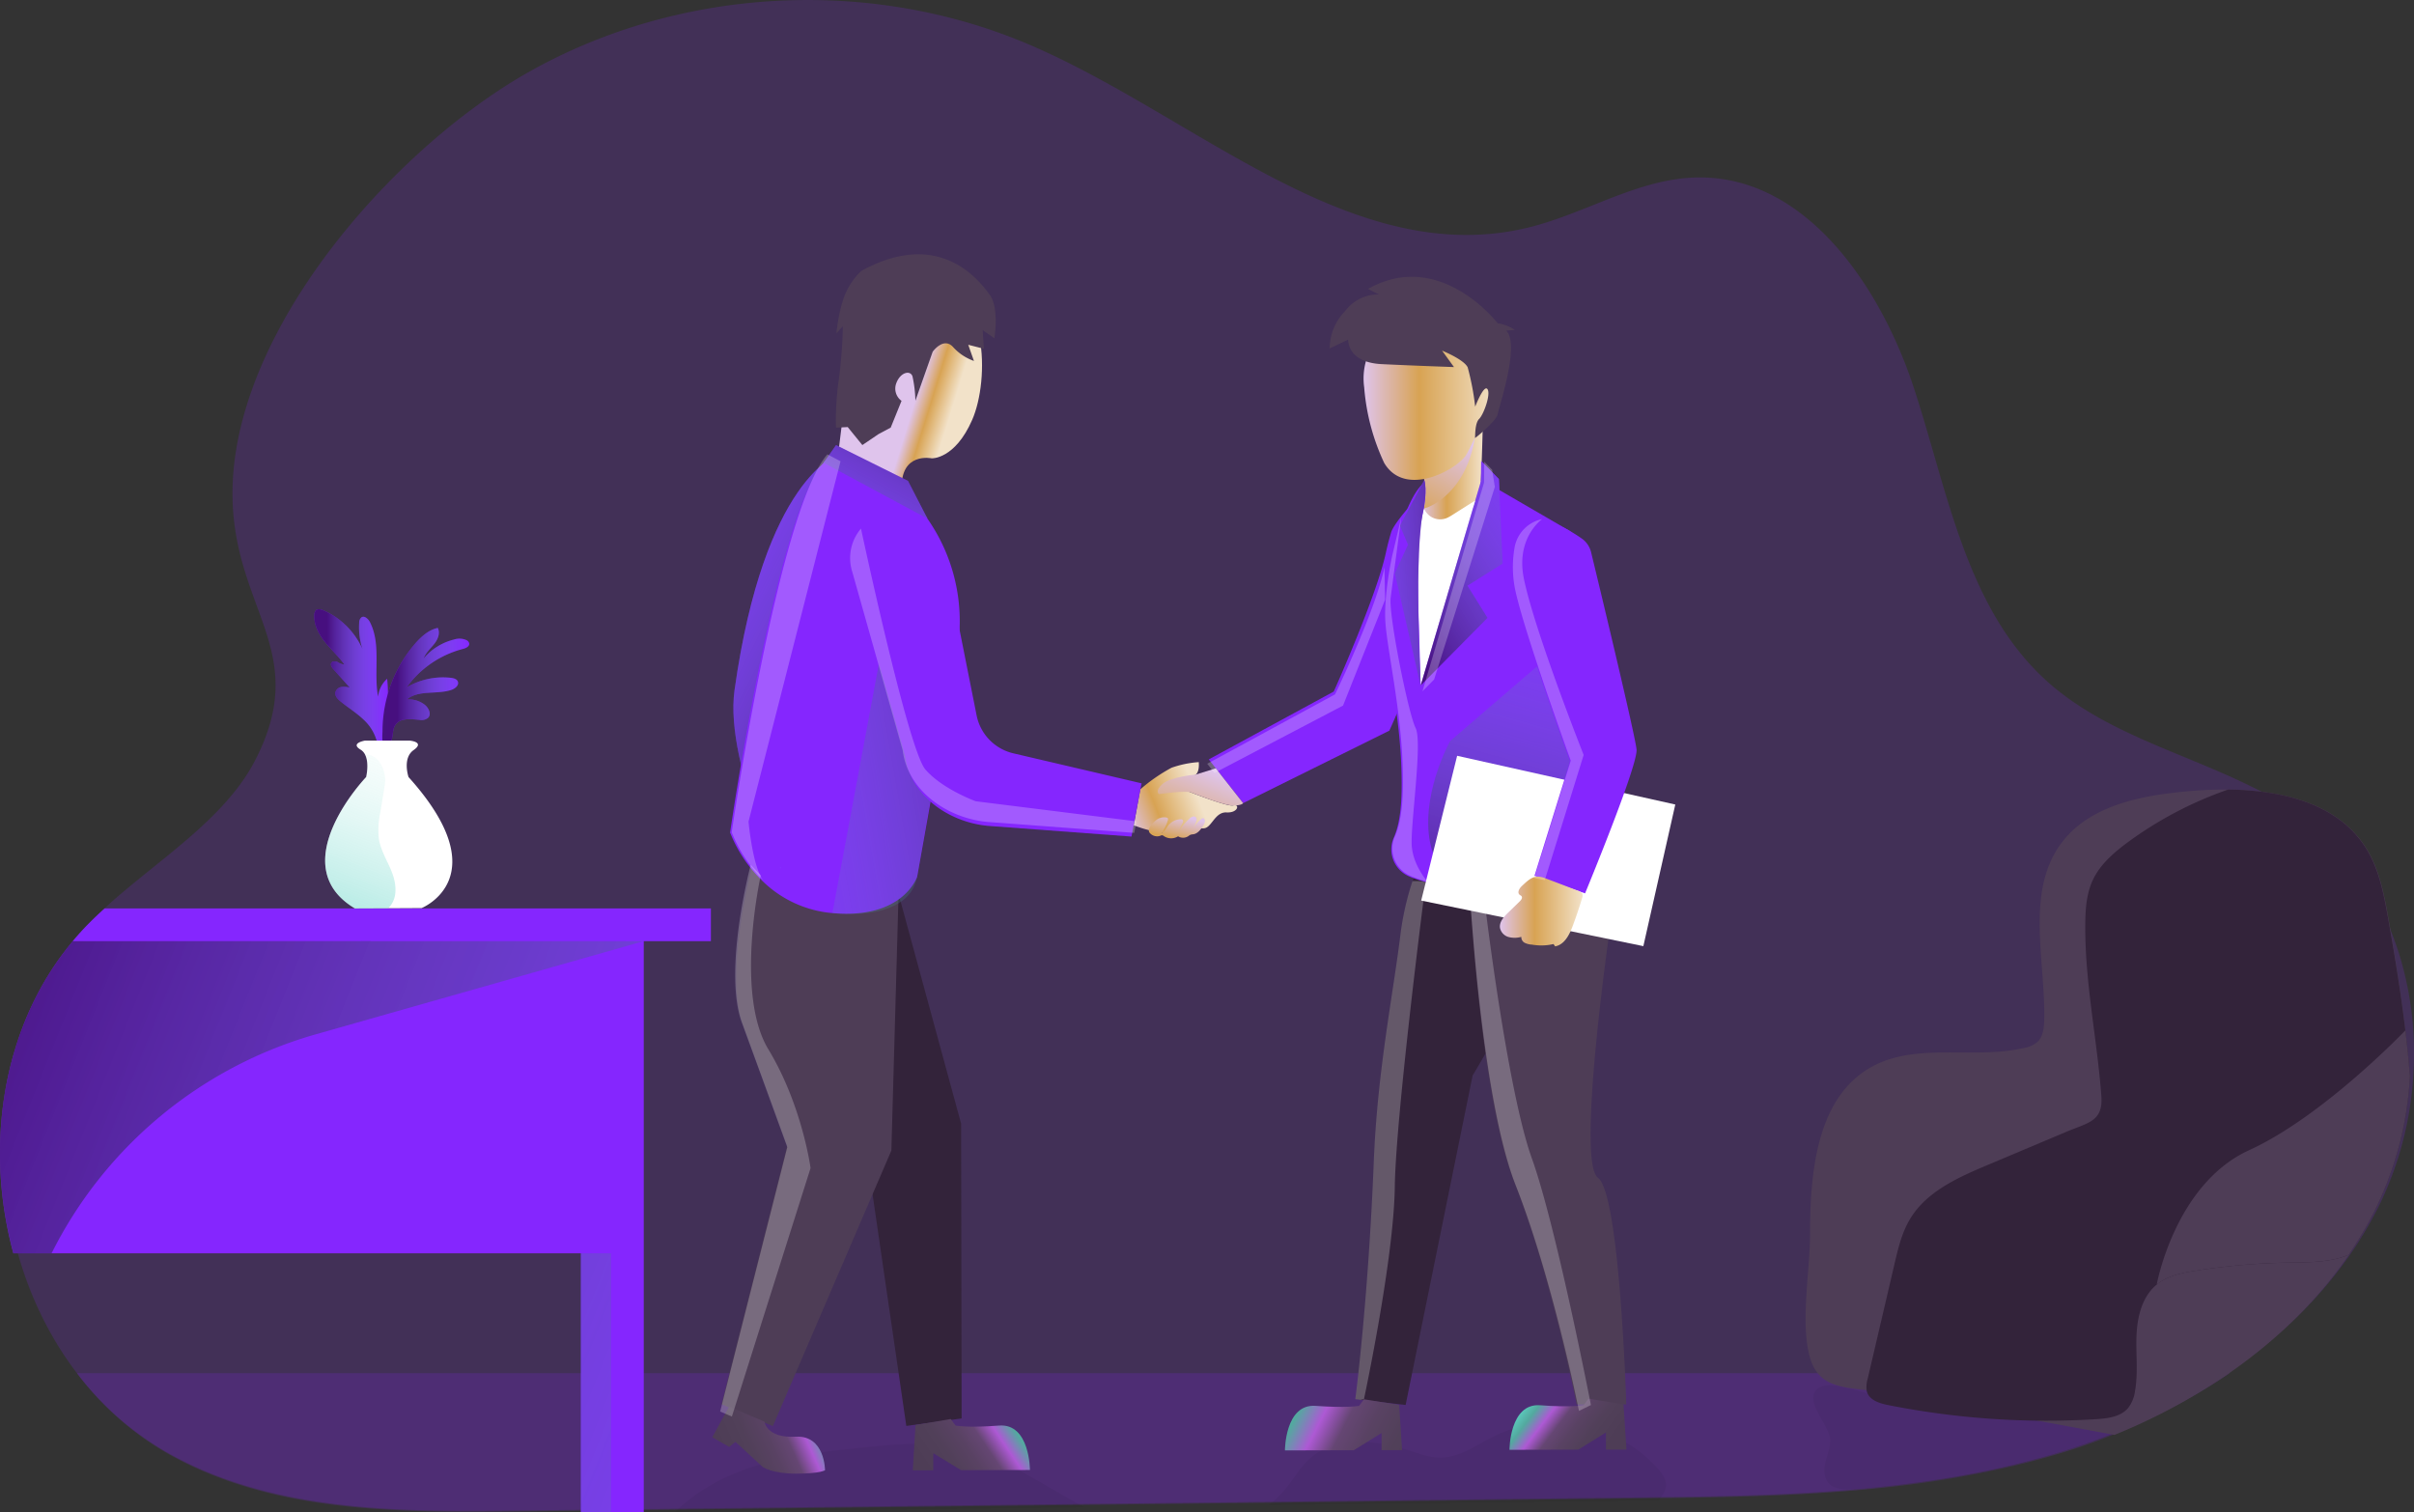 <svg xmlns="http://www.w3.org/2000/svg" xmlns:xlink="http://www.w3.org/1999/xlink" data-name="Layer 1" viewBox="0 0 823.83 516.18" id="Deal"><rect x="0" y="0" width="823.83" height="516.18" fill="#333333" stroke="none"/><defs><linearGradient id="a" x1="327.57" x2="207.23" y1="312.69" y2="249.79" gradientUnits="userSpaceOnUse"><stop offset=".17" stop-color="#1f002e" class="stopColor00272e svgShape"></stop><stop offset="1" stop-color="#69ebdb" stop-opacity="0" class="stopColor69b9eb svgShape"></stop></linearGradient><linearGradient id="d" x1="490.87" x2="538.92" y1="413.61" y2="245.1" gradientTransform="rotate(-.14 710.904 983.083)" xlink:href="#a"></linearGradient><linearGradient id="b" x1="486.55" x2="507.93" y1="219.9" y2="219.9" gradientTransform="rotate(-.14 710.904 983.083)" gradientUnits="userSpaceOnUse"><stop offset="0" stop-color="#dfc4ec" class="stopColorecc4d7 svgShape"></stop><stop offset=".42" stop-color="#d8a353" class="stopColorefd4d1 svgShape"></stop><stop offset="1" stop-color="#f2e2c9" class="stopColorf2eac9 svgShape"></stop></linearGradient><linearGradient id="e" x1="500.59" x2="462.88" y1="204.4" y2="267.14" xlink:href="#b"></linearGradient><linearGradient id="f" x1="467.3" x2="512.6" y1="190.22" y2="190.22" xlink:href="#b"></linearGradient><linearGradient id="g" x1="386.53" x2="410.06" y1="334.98" y2="325.81" xlink:href="#b"></linearGradient><linearGradient id="h" x1="394.37" x2="242.39" y1="304.73" y2="331.16" xlink:href="#a"></linearGradient><linearGradient id="i" x1="315.38" x2="327.77" y1="187.26" y2="191.11" xlink:href="#b"></linearGradient><linearGradient id="j" x1="415.04" x2="391.52" y1="317.65" y2="373.12" xlink:href="#b"></linearGradient><linearGradient id="k" x1="404.23" x2="398.81" y1="332.76" y2="352.45" xlink:href="#b"></linearGradient><linearGradient id="l" x1="513.37" x2="541.65" y1="365.96" y2="365.96" xlink:href="#b"></linearGradient><linearGradient id="c" x1="288.45" x2="247.7" y1="536" y2="553.99" gradientUnits="userSpaceOnUse"><stop offset="0" stop-color="#68fdeb" class="stopColor68e1fd svgShape"></stop><stop offset=".01" stop-color="#5fe4d4" class="stopColor67ddf9 svgShape"></stop><stop offset=".12" stop-color="#5ccec0" class="stopColor5cb3ce svgShape"></stop><stop offset=".24" stop-color="#53a99f" class="stopColor538ea9 svgShape"></stop><stop offset=".37" stop-color="#ad59d4" class="stopColor4c718b svgShape"></stop><stop offset=".5" stop-color="#654673" class="stopColor465a73 svgShape"></stop><stop offset=".63" stop-color="#594263" class="stopColor424a63 svgShape"></stop><stop offset=".79" stop-color="#514059" class="stopColor404059 svgShape"></stop><stop offset=".99" stop-color="#4e3d56" class="stopColor3f3d56 svgShape"></stop></linearGradient><linearGradient id="m" x1="353.09" x2="317.48" y1="535.2" y2="559.06" xlink:href="#c"></linearGradient><linearGradient id="n" x1="518.25" x2="546.88" y1="530.05" y2="551.71" xlink:href="#c"></linearGradient><linearGradient id="o" x1="430.53" x2="486.33" y1="528.66" y2="556.93" xlink:href="#c"></linearGradient><linearGradient id="p" x1="460.99" x2="536.66" y1="216.75" y2="170" xlink:href="#a"></linearGradient><linearGradient id="q" x1="511.24" x2="454.75" y1="252.26" y2="256.58" xlink:href="#a"></linearGradient><linearGradient id="r" x1="325.22" x2="279.41" y1="118.17" y2="203.65" xlink:href="#a"></linearGradient><linearGradient id="s" x1="107.27" x2="132.64" y1="286.56" y2="286.56" xlink:href="#a"></linearGradient><linearGradient id="t" x1="130.49" x2="160.15" y1="289.76" y2="289.76" xlink:href="#a"></linearGradient><linearGradient id="u" x1="146.91" x2="110.06" y1="291.47" y2="385.57" gradientUnits="userSpaceOnUse"><stop offset="0" stop-color="#ffffff" stop-opacity="0" class="stopColorffffff svgShape"></stop><stop offset="1" stop-color="#1ac1ad" class="stopColor1a7fc1 svgShape"></stop></linearGradient><linearGradient id="v" x1="-100.9" x2="402.93" y1="344.61" y2="546.14" xlink:href="#a"></linearGradient><linearGradient id="w" x1="-121.91" x2="381.92" y1="341.8" y2="543.33" xlink:href="#a"></linearGradient><linearGradient id="x" x1="266.13" x2="266.53" y1="351.46" y2="351.46" gradientUnits="userSpaceOnUse"><stop offset="0" stop-color="#68fdeb" class="stopColor68e1fd svgShape"></stop><stop offset="1" stop-color="#69ebdb" class="stopColor69b9eb svgShape"></stop></linearGradient></defs><path fill="#8526fe" d="M823.65 366.08a116.89 116.89 0 0 1-12 45.94c-11.58 23-29.6 41.79-50.93 56.32a205.8 205.8 0 0 1-37.92 20.23 229.57 229.57 0 0 1-22.4 7.84c-46 13.46-94.54 14.12-142.42 14.68l-337 3.94-44.32.51c-14.1.17-28.47.27-42.69-.51-27.13-1.46-53.76-6.09-77.11-19.42A102.6 102.6 0 0 1 26 468.34c-15.83-20.89-24.39-47.53-24.8-74.08v-2.79c.17-25.91 8.17-51.52 24.81-71.41 1.06-1.26 2.14-2.51 3.27-3.72 2.35-2.54 4.92-5 7.62-7.46 17.19-15.51 39.89-29.41 50.18-49.39 18.1-35.16-4.47-49.51-7.44-84-5-58 53.72-124.65 101.42-151.26C232.34-4.45 296.94-7.89 351 15.12c57.2 24.36 110.58 77.41 170.92 62.45 19.4-4.81 37.22-16.65 57.21-17 36.94-.71 62.58 36.86 74.08 72s17.74 74.8 45.08 99.67c19.62 17.84 46.67 24.55 70.43 36.4a116.23 116.23 0 0 1 20.39 12.65c14 11.06 23.62 26.07 29.16 42.75a114.36 114.36 0 0 1 5.38 42.04Z" opacity=".18" class="color68e1fd svgShape"></path><path fill="#8526fe" d="M760.93 468.67a215 215 0 0 1-60.32 28.06c-43 12.59-88.21 14-133 14.56l-9.39.12-123.72 1.45-62.84.74-139.87 1.63-10.61.12-44.33.52c-14.1.17-28.46.26-42.69-.52C107 513.93 80.37 509.3 57 495.96a102.44 102.44 0 0 1-30.74-27.29Z" opacity=".18" class="color68e1fd svgShape"></path><path fill="#050300" d="M624.57 491.13c.29 4.17-2.67 8.2-1.83 12.29 1.24 6 8.09 5 14.23 4.55 14.92-1.22 34-3.5 48.53-7.25 13.45-3.48 23.24-6.84 36.06-11 1-.33.69-3.17.74-4.22.08-1.39-1.76-1.91-3.15-2-12.68-.41-25.5 0-37.94-2.5-5.59-1.14-11.07-2.88-16.74-3.53-7-.79-14 .07-21-.46-5.07-.39-17.42-5.94-22.13-3.66-7.06 3.49 2.88 12.74 3.23 17.78ZM330.78 494.89c14.65 4.11 26.5 12.81 39.4 19.55q-69.94.79-139.87 1.62a63.91 63.91 0 0 1 13-9.58c15.33-8.58 33.34-10.56 50.8-12.38 12.2-1.28 24.81-2.53 36.67.79ZM568.57 507.21a7.41 7.41 0 0 1-1.66 3.62 6.48 6.48 0 0 0-.78 1.3l-9.39.12L433 513.67a36.67 36.67 0 0 0 6.06-5.95c2.58-3.2 4.64-6.83 7.64-9.61 8.86-8.22 22.89-6.69 34.37-3 3.49 1.14 7 2.44 10.68 2.39 6.52-.08 12.12-4.32 18-7.24 18.47-9.22 42.92-4.28 56.36 11.39 1.32 1.62 2.63 3.5 2.46 5.56Z" opacity=".05" class="color000405 svgShape"></path><path fill="#33233a" d="M502.57 367.05 479.7 479.52l-15.37-1.76-1.77-.21s4.4-33.34 6.3-80.89c1.25-31.5 6.64-57.22 9.22-78.6a96.9 96.9 0 0 1 4-17.34c3.12-9.46 7.87-18.31 13.91-17.4 13.34 2 30.91 13.53 33.23 20.75 4.04 12.6-26.65 62.98-26.65 62.98Z" class="color25233a svgShape"></path><path fill="#ffffff" d="M486.58 301.04S476.33 380.42 476 405.19s-10.52 72.36-10.52 72.36l-1.18.21-1.77-.21s4.4-33.34 6.3-80.89c1.25-31.5 6.64-57.22 9.22-78.6a96.9 96.9 0 0 1 4-17.34 19.72 19.72 0 0 1 4.53.32Z" opacity=".24" class="colorffffff svgShape"></path><path fill="#4e3d56" d="M555 479.34h-16.95a.65.65 0 0 1 0-.1c-.46-2.29-9-44.59-21.07-75.23-9-22.85-13.35-69.39-15-93.21-.66-9-.92-14.76-.92-14.76s34.52-10.19 39-5.67 9.57 25 9.57 25-11.82 81.1-4.3 86.6 9.67 77.37 9.67 77.37Z" class="color3f3d56 svgShape"></path><path fill="#8526fe" d="M286 155.2s-25.14 7.75-35.32 80.31c-3.68 26.16 19.72 72.37 19.72 72.37Z" class="color68e1fd svgShape"></path><path fill="url(#a)" d="M286 210.53s-25.14 7.75-35.32 80.31C247 317 270.4 363.21 270.4 363.21Z" opacity=".61" transform="translate(0 -55.33)"></path><path fill="#33233a" d="M267.64 298.82a9.81 9.81 0 0 0-11.27 11.32c1.92 11.34 5.58 27.08 12 36C279.2 361.07 294 381.67 294 381.67l15.3 105 18.87-2.55L328 383.5l-21.3-78.23Z" class="color25233a svgShape"></path><path fill="#4e3d56" d="m306.65 305.27-2.45 87.4-40.45 94.07-13.55-5.77-3.94-1.69 22.4-88.2s-8.72-24-15.14-41.5c-6.16-16.79 2.22-50.06 2.92-52.74v-.18Z" class="color3f3d56 svgShape"></path><path fill="#8526fe" d="m474.15 249.37-49.91 24.74-9.32-11.87-2.39-3.06 42.64-23.15s14.65-32.57 17.83-47.54c.61-2.78 1.22-5 1.79-6.91 1.11-3.47 11.7-15.73 15.26-16.46s-.45 10.21 1.92 13a22 22 0 0 1 3.8 13c.41 9.28-21.62 58.25-21.62 58.25Z" class="color68e1fd svgShape"></path><path fill="#8526fe" d="M540 278.34s-24.79 29.79-53.37 22.7a39 39 0 0 1-5.76-1.94 10 10 0 0 1-5.21-13.2c2.76-6.26 2.84-15.31 2.59-23.66-.58-19.21-5.44-40-5.8-48.65-.24-5.53.65-13.36 2.28-21.18 2.87-13.9 8.05-27.75 13.31-28.55 15.64-2.41 21 1.85 21 1.85l26.7 15.51c13.26 13.9 6.8 35.66 4.26 97.12Z" class="color68e1fd svgShape"></path><path fill="#8526fe" d="m500.81 199.88 6.83 11-18.91 19.13-3.89 3.94 20.55-69.65.08-6.97 2.61 2.67v.01l3.42 3.5 1.31 28.84-12 7.53z" class="color68e1fd svgShape"></path><path fill="url(#d)" d="m537.46 271.64-2.9 75.09s-40.8 19.39-46.19-2.4c-4.17-16.84 6.5-36.05 6.5-36.05Z" opacity=".61" transform="translate(0 -55.33)"></path><path fill="#ffffff" d="m497.28 257.95-12.27 49.41 75.82 15.56 10.9-48.34-74.45-16.63z" class="colorffffff svgShape"></path><path fill="url(#b)" d="M506 201.64c0 .22-.27 11.41-.66 18.53-.28 5.51-2.86 9.39-6.8 13.23a24.33 24.33 0 0 1-8.09 5.58 4.28 4.28 0 0 1-5.61-5.14c.39-1.48.78-3.2 1.08-5 .64-3.71.92-7.73-.09-10.57a2.26 2.26 0 0 0-.1-.31c-.6-1.47 0-3.07 1.36-4.68 1.91-2.27 5.25-4.57 8.58-6.51a102.3 102.3 0 0 1 10.33-5.13Z" transform="translate(0 -55.33)"></path><path fill="url(#e)" d="M488.1 228.09a9.1 9.1 0 0 1-2.16.76c.64-3.71.92-7.73-.09-10.57l1.26-5 .95-3.72 7.63-2.79 7.73-2.82c-1.86 13.76-9.22 21.25-15.32 24.14Z" transform="translate(0 -55.33)"></path><path fill="url(#f)" d="M486 162.54a22 22 0 0 0-20.44 25 74.24 74.24 0 0 0 6.82 25.78c7.19 12.2 25.25 2.1 28.1-2.94s13.6-27.84 9.06-34.31c-3-4.48-11.82-14.07-23.54-13.53Z" transform="translate(0 -55.33)"></path><path fill="#4e3d56" d="m466.88 98.61 3.72 1.9a14 14 0 0 0-11.47 5.58 18.34 18.34 0 0 0-5.35 12.83l6.31-3s-.47 7.79 11.49 8.36 24.62 1 24.62 1l-4.06-5.61s7.44 3 8.74 5.71a90 90 0 0 1 2.56 13.42s2.95-7.69 4.18-6-1.28 8.65-2.83 10.18-1.29 6.11-1.43 6.49 7.41-5.91 7.74-8.07 7.81-24 2.9-28.56l3-.23a14 14 0 0 0-5.87-2.26s-19.7-25.68-44.25-11.74Z" class="color3f3d56 svgShape"></path><path fill="url(#g)" d="M389.14 324.75a58 58 0 0 1 10.67-7.39 35.16 35.16 0 0 1 9.29-1.92s.52 4.37-2 4.66-4.62 4.12-4.62 4.12 16.17 6.62 18.4 6 1.79 2.6-2.3 2.39-5.09 5.51-7.92 5.43-7.31 1.67-11.47 1.82a43.25 43.25 0 0 1-12.26-2.86Z" transform="translate(0 -55.33)"></path><path fill="#8526fe" d="M326.56 222.98 313 299.23s-4.68 14.59-28.9 12.41a38.8 38.8 0 0 1-23.61-10.68l-.39-.37-.27-.28a47.05 47.05 0 0 1-10.67-16.16s15.56-107.48 31.9-126.19c1.63-1.86 3.26-2.85 4.9-2.76a28.93 28.93 0 0 1 12.48 4.78 61.16 61.16 0 0 1 28.12 63Z" class="color68e1fd svgShape"></path><path fill="url(#h)" d="m301.07 275.79-17 91.17s26.05 3.58 28.9-12.4l8.03-46.37Z" opacity=".61" transform="translate(0 -55.33)"></path><path fill="url(#i)" d="M286 210.53s2.59-19.61 3.63-32.36 5.2-29.83 26.6-27.64 21.47 34.54 15.56 48.08-13.82 13.15-13.82 13.15-10.66-2.32-10.26 10.5Z" transform="translate(0 -55.33)"></path><path fill="#4e3d56" d="M293.9 92.49a24 24 0 0 0-6.51 10.94 57.54 57.54 0 0 0-1.94 10.33l2.18-2.39a159.79 159.79 0 0 1-1.33 17.89 97.21 97.21 0 0 0-1 16.7l4-.2 5 6.14 5.52-3.74 4.15-2.21 3.7-9.14a5.15 5.15 0 0 1-1.8-6c1.36-3.73 4.74-4.59 5.53-2.39a43.32 43.32 0 0 1 1 8.34l5.9-16.71s3.7-5.19 6.94-1.62a17.35 17.35 0 0 0 7.14 4.76l-1.95-5.52 5.35 1.37-.42-6.38 4 2.79s1.75-10.33-1.64-14.91-16.89-22.87-43.82-8.05Z" class="color3f3d56 svgShape"></path><path fill="#8526fe" d="m389.59 267.35-2.71 14.32-.73 3.85-48.81-3.64c-13.51-1.16-26.77-10.4-28.45-23.91L292 198.34a15.14 15.14 0 0 1 16.66-19.48 17.37 17.37 0 0 1 14 11.93l10.63 53.37a16.64 16.64 0 0 0 12.53 12.95Z" class="color68e1fd svgShape"></path><path fill="url(#j)" d="m414.92 317.56-6.8 2.12s-8.5.76-11.33 3.18-1.25 3.51-1.25 3.51 9-1.32 10.94-.57 11.43 4.52 14.43 4.47 3.33-.83 3.33-.83Z" transform="translate(0 -55.33)"></path><path fill="url(#k)" d="M394.41 335.37a4.3 4.3 0 0 1 3.73-1 .73.73 0 0 1 .39.2.84.84 0 0 1 0 .79 13.45 13.45 0 0 1-2.12 4.23c1.06-.36 1.55-1.54 2.22-2.43a5.61 5.61 0 0 1 4.3-2.22 1 1 0 0 1 .58.12c.41.28.23.92 0 1.37-.42.84-.83 1.69-1.25 2.54a24.46 24.46 0 0 1 3.66-4.2 2.68 2.68 0 0 1 1.2-.75 1 1 0 0 1 1.2.53 1.35 1.35 0 0 1 0 .82 9.35 9.35 0 0 1-1.5 3.21 15.51 15.51 0 0 1 3.14-3.71.84.84 0 0 1 .72-.29.61.61 0 0 1 .35.3c.42.7 0 1.59-.44 2.29-.81 1.29-1.84 2.67-3.35 2.9a3.9 3.9 0 0 0-1 .18 3.49 3.49 0 0 0-.65.43 3.24 3.24 0 0 1-3.55.08 4.42 4.42 0 0 1-4.86-.08.95.95 0 0 0-1.2-.09 3.32 3.32 0 0 1-3.68-1.09c-.9-1.31 1.12-3.3 2.11-4.13Z" transform="translate(0 -55.33)"></path><path fill="#8526fe" d="m540.94 304.9-16.7-5.77-.57-.2 12.17-39.12s-16-43.95-18.66-57.47a37.82 37.82 0 0 1-.12-13.57 11.74 11.74 0 0 1 9.2-9.55 11.38 11.38 0 0 1 7.66 1 51.07 51.07 0 0 1 6 3.66 8 8 0 0 1 3.07 4.58c3 12.32 15.07 62.58 15.52 67.35.49 5.47-17.57 49.09-17.57 49.09Z" class="color68e1fd svgShape"></path><path fill="url(#l)" d="M519.31 357.78c-.82.78-1.6 2.18-.73 2.92.21.18.5.28.67.5.42.53-.1 1.27-.58 1.74l-4 3.89c-1.48 1.43-3.09 3.22-2.75 5.25a4.11 4.11 0 0 0 2.9 3.05 8.31 8.31 0 0 0 4.37-.05 2.15 2.15 0 0 0 1.19 2.05 6.35 6.35 0 0 0 2.44.6 18.17 18.17 0 0 0 7.35-.2c.18.27.36.53.55.79 3.16-.56 4.88-3.94 6-6.94s2.26-6.34 3.22-9.57a2.16 2.16 0 0 0 .09-1.37 2.21 2.21 0 0 0-1.42-1.07c-3.82-1.45-7.63-2.93-11.46-4.36-3.54-1.32-5.15.26-7.84 2.77Z" transform="translate(0 -55.33)"></path><path fill="url(#c)" d="m248.82 535.4-5.75 10.46 5.78 3.31 2.15-1.72 9.32 8.58s3.33 2.29 11.48 2.27 9.76-1.17 9.76-1.17 0-12-10-11.45-10.69-5.14-10.69-5.14Z" transform="translate(0 -55.33)" style="isolation:isolate"></path><path fill="url(#m)" d="m312.44 541.68-.94 15.46h7v-5.84l9.5 5.8 23.49-.06s0-16-10.56-15.16-14.82 0-14.82 0l-1.67-2.23Z" transform="translate(0 -55.33)" style="isolation:isolate"></path><path fill="url(#n)" d="m554.06 534.63 1 15.45h-7v-5.84l-9.43 5.86-23.49.06s0-16 10.49-15.21 14.82 0 14.82 0l1.65-2.24Z" transform="translate(0 -55.33)" style="isolation:isolate"></path><path fill="url(#o)" d="m477.49 534.82 1 15.44h-7v-5.84L462 550.3l-23.49.06s0-16 10.49-15.21 14.82 0 14.82 0l1.65-2.24Z" transform="translate(0 -55.33)" style="isolation:isolate"></path><path fill="#8526fe" d="m500.81 199.88 6.83 11-18.91 19.13-3.89 3.94 20.55-69.65.08-6.97 2.61 2.67v.01l3.42 3.5 1.31 28.84-12 7.53z" class="color68e1fd svgShape"></path><path fill="#ffffff" d="m485.94 173.52-2.55 12 1.45 48.42 18.63-63.13-8 5.06c-.43.27-.87.52-1.33.75a5.92 5.92 0 0 1-8.17-3.12Z" class="colorffffff svgShape"></path><path fill="#8526fe" d="m486.06 163.85-8.31 15.57 2.76 6.5-4.51 9.75 8.81 38.27s-2.41-46.78 1.1-60.44c.03.02 1.19-6.52.15-9.65Z" class="color68e1fd svgShape"></path><path fill="url(#p)" d="m500.81 199.88 6.83 11-18.91 19.13-3.89 3.94 20.55-69.65.08-6.97 2.61 2.67v.01l3.42 3.5 1.31 28.84-12 7.53z" opacity=".61"></path><path fill="url(#q)" d="m486.06 219.18-8.31 15.57 2.76 6.5L476 251l8.81 38.27s-2.41-46.78 1.1-60.44c.03.02 1.19-6.52.15-9.65Z" opacity=".61" transform="translate(0 -55.33)"></path><path fill="#8526fe" d="m285.32 151.92 24.55 12.21 6.64 12.87-35.43-19.06 4.24-6.02z" class="color68e1fd svgShape"></path><path fill="url(#r)" d="m285.32 151.92 24.55 12.21 6.64 12.87-35.43-19.06 4.24-6.02z" opacity=".61"></path><path fill="#8526fe" d="M219.7 321.22v195h-21.47v-88.46H4.57A130.85 130.85 0 0 1 0 395.43v-2.76c.17-25.9 8.16-51.52 24.81-71.41ZM242.61 310.04v11.18H24.81a95.29 95.29 0 0 1 3.26-3.72c2.36-2.54 4.92-5 7.63-7.46ZM124.15 245.67c-2.46-2.36-5.4-4.16-8-6.32-.92-.76-1.89-1.78-1.71-3a2.5 2.5 0 0 1 2-1.87 7.35 7.35 0 0 1 2.91.18l-5.6-6.3c-.52-.59-1.08-1.4-.7-2.09s1.45-.65 2.19-.3a4.63 4.63 0 0 0 2.26.81c-2-2.81-4.54-5.1-6.67-7.77s-3.84-6-3.52-9.36a2.14 2.14 0 0 1 .49-1.34c.64-.64 1.72-.37 2.55 0a26 26 0 0 1 13.33 13.16 23.91 23.91 0 0 1-1.1-8.89 2.37 2.37 0 0 1 .76-1.88c1-.69 2.32.5 2.9 1.61 3.94 7.67 1.19 17 2.8 25.49a9.32 9.32 0 0 1 3.08-6.13 44 44 0 0 1-.5 13.11c1.23.54 1.13 2.3.82 3.62a60.66 60.66 0 0 1-1.5 6c-2.2-.18-2.24-1.38-2.93-3.15a15.84 15.84 0 0 0-3.86-5.58Z" class="color68e1fd svgShape"></path><path fill="#8526fe" d="M141.78 219.53c2.07-2.35 4.55-4.58 7.62-5.22.93 1.79 0 4-1.29 5.57s-2.89 3-3.54 4.86a19.71 19.71 0 0 1 10.35-6.47 5.85 5.85 0 0 1 4.38.25 1.67 1.67 0 0 1 .82 1c.24 1.1-1.16 1.76-2.26 2a34.51 34.51 0 0 0-19.17 13.15 24.15 24.15 0 0 1 15.21-3.33c.92.11 2 .39 2.34 1.24.53 1.26-.9 2.46-2.2 2.89-5 1.66-11.26-.11-15.3 3.31a8.65 8.65 0 0 1 6.14 1.7c1.41 1.07 2.45 3.26 1.21 4.52a3.6 3.6 0 0 1-3 .68c-2.89-.25-6.45-.73-8.11 1.65-.91 1.31-.84 3-1.18 4.6-.27 1.27-1.32 3.52-2.7 2.28-.92-.83-.56-3.73-.56-4.83a46 46 0 0 1 11.22-29.82Z" class="color68e1fd svgShape"></path><path fill="url(#s)" d="M124.15 301c-2.46-2.36-5.4-4.16-8-6.32-.92-.76-1.89-1.78-1.71-3a2.5 2.5 0 0 1 2-1.87 7.35 7.35 0 0 1 2.91.18l-5.6-6.3c-.52-.59-1.08-1.4-.7-2.09s1.45-.65 2.19-.3a4.63 4.63 0 0 0 2.26.81c-2-2.81-4.54-5.1-6.67-7.77s-3.84-6-3.52-9.36a2.14 2.14 0 0 1 .49-1.34c.64-.64 1.72-.37 2.55 0a26 26 0 0 1 13.33 13.16 23.91 23.91 0 0 1-1.1-8.89 2.37 2.37 0 0 1 .76-1.88c1-.69 2.32.5 2.9 1.61 3.94 7.67 1.19 17 2.8 25.49a9.32 9.32 0 0 1 3.08-6.13 44 44 0 0 1-.5 13.11c1.23.54 1.13 2.3.82 3.62a60.66 60.66 0 0 1-1.5 6c-2.2-.18-2.24-1.38-2.93-3.15a15.84 15.84 0 0 0-3.86-5.58Z" opacity=".61" transform="translate(0 -55.33)"></path><path fill="url(#t)" d="M141.78 274.86c2.07-2.35 4.55-4.58 7.62-5.22.93 1.79 0 4-1.29 5.57s-2.89 3-3.54 4.86a19.71 19.71 0 0 1 10.35-6.47 5.85 5.85 0 0 1 4.38.25 1.67 1.67 0 0 1 .82 1c.24 1.1-1.16 1.76-2.26 2A34.51 34.51 0 0 0 138.69 290a24.15 24.15 0 0 1 15.21-3.33c.92.11 2 .39 2.34 1.24.53 1.26-.9 2.46-2.2 2.89-5 1.66-11.26-.11-15.3 3.31a8.65 8.65 0 0 1 6.14 1.7c1.41 1.07 2.45 3.26 1.21 4.52a3.6 3.6 0 0 1-3 .68c-2.89-.25-6.45-.73-8.11 1.65-.91 1.31-.84 3-1.18 4.6-.27 1.27-1.32 3.52-2.7 2.28-.92-.83-.56-3.73-.56-4.83a46 46 0 0 1 11.22-29.82Z" opacity=".61" transform="translate(0 -55.33)"></path><path fill="#ffffff" d="m143.88 309.93-11.44.06-11.32.05c-24.9-14.81 3.83-44.83 3.83-44.83s1.14-4.68-.35-7.63a4.1 4.1 0 0 0-1.55-1.73c-3.67-2.2 1.45-3.07 1.45-3.07h15.36s5.26.44 1.31 3.21-1.75 9.22-1.75 9.22c30.78 34.17 4.46 44.72 4.46 44.72Z" class="colorffffff svgShape"></path><path fill="url(#u)" d="M133.27 364.42a7.83 7.83 0 0 1-.83.9l-11.32.05c-24.9-14.81 3.83-44.83 3.83-44.83s1.14-4.68-.35-7.63c5-.38 7.41 6.07 6.74 10.17-.51 3.16-1 6.33-1.55 9.49a28.76 28.76 0 0 0-.5 9c.62 4 2.9 7.53 4.39 11.29s2.08 8.36-.41 11.56Z" opacity=".51" transform="translate(0 -55.33)"></path><path fill="url(#v)" d="m219.7 376.55-111.88 31.78a145.25 145.25 0 0 0-90.22 74.76h-13A130.85 130.85 0 0 1 0 450.76V448c.17-25.9 8.16-51.52 24.81-71.41Z" opacity=".61" transform="translate(0 -55.33)"></path><path fill="url(#w)" d="M198.23 427.76h10.26v88.3h-10.26z" opacity=".61"></path><path fill="#4e3d56" d="M822.44 367.24a117 117 0 0 1-12 45.94 132.79 132.79 0 0 1-8.9 15.09c-11.08 16.28-25.57 30-42 41.24a206.36 206.36 0 0 1-37.92 20.22l-26.51-4.89-50.81-9.37c-2.49-.46-4.9-.75-7.18-1-9.37-1.06-16.66-1.58-19.41-11.09-3.41-11.71 0-29.63 0-41.91 0-21.34 2.23-46.75 20.81-57.23 15.42-8.68 35-2.55 52.21-6.57a9.78 9.78 0 0 0 4.54-2c2-1.85 2.31-4.85 2.36-7.57.43-20.65-6.47-43.81 5.87-60.37 9.44-12.66 26.71-16.15 42.43-17.61a139.28 139.28 0 0 1 14.56-.63q3.54 0 7.07.3c16.29 1.26 31.81 6.49 40.09 19.9 4.43 7.16 6 15.66 7.48 23.95.67 3.83 1.34 7.69 2 11.55 2.2 13.86 4.2 27.97 5.31 42.05Z" class="color3f3d56 svgShape"></path><path fill="#33233a" d="M822.44 367.24a117 117 0 0 1-12 45.94 132.79 132.79 0 0 1-8.9 15.09c-6.09 2.59-13.42 2.56-20.21 2.66a226.92 226.92 0 0 0-31.91 2.74c-4.74.74-9.68 1.73-13.4 4.77-4.91 4-6.61 10.83-6.88 17.18s.58 12.78-.5 19.05a12.2 12.2 0 0 1-2.33 5.83c-2.55 3.07-7 3.62-11 3.87q-10.14.62-20.29.5a278.22 278.22 0 0 1-50.67-5.32c-2.89-.58-6.26-1.61-7.18-4.42a3.48 3.48 0 0 1-.14-.64 9.6 9.6 0 0 1 .36-3.93l9.15-39.17c1.24-5.32 2.52-10.74 5.35-15.41 5.64-9.35 16.36-14.13 26.41-18.36l27.06-11.41c7.4-3.1 12.43-3.5 11.77-12.21-1.45-19.26-5.49-38-5.49-57.44 0-5.58.26-11.35 2.66-16.37s6.71-8.84 11.14-12.2a129.43 129.43 0 0 1 34.95-18.51q3.54 0 7.07.3c16.29 1.26 31.81 6.49 40.09 19.9 4.43 7.16 6 15.66 7.48 23.95.67 3.83 1.34 7.69 2 11.55 1.45 8.77 2.78 17.63 3.85 26.51.62 5.16 1.12 10.36 1.56 15.55Z" class="color25233a svgShape"></path><path fill="#4e3d56" d="M822.44 367.24a117 117 0 0 1-12 45.94 132.79 132.79 0 0 1-8.9 15.09c-6.09 2.59-13.42 2.56-20.21 2.66a226.92 226.92 0 0 0-31.91 2.74c-4.74.74-9.68 1.73-13.4 4.77 0 0 6.21-34.32 31.54-45.88s53.32-40.89 53.32-40.89c.62 5.18 1.12 10.38 1.56 15.57Z" class="color3f3d56 svgShape"></path><path fill="url(#x)" d="M266.53 351.65a7.18 7.18 0 0 1-.4-.38l.09.08a1.59 1.59 0 0 1 .31.3Z" transform="translate(0 -55.33)"></path><path fill="#ffffff" d="M255.45 280.41s1.45 16.09 5.17 20.18a48.15 48.15 0 0 1-10.91-16.53s16-109.88 32.66-129l4.48 2.38ZM472.47 193.67l.23 11-14.36 36.15-43.88 23-2.46-3.15 43.61-23.68s13.61-28.04 16.86-43.32ZM387.82 280.32l-.74 3.94-49.92-3.72c-13.82-1.19-27.38-10.64-29.1-24.45l-17.23-61a15.54 15.54 0 0 1 3-14.69s16.09 75.5 22 82.26S333 273.47 333 273.47Z" opacity=".24" class="colorffffff svgShape"></path><path fill="#ffffff" d="m276.62 398.67-26.85 84.8-4-1.72 22.91-90.2S259.76 367 253.2 349.1c-6.3-17.17 2.27-51.19 3-53.93l3.43 3.55s-9 40.26 2.58 59.4 14.41 40.55 14.41 40.55ZM487.25 300.96a40 40 0 0 1-5.89-2 10.2 10.2 0 0 1-5.33-13.5c2.83-6.4 2.91-15.66 2.65-24.2-.59-19.64-5.56-40.87-5.93-49.75-.24-5.65.67-13.66 2.33-21.66l3.14-13.29s-2.88 21.56-3.62 27.47 6.05 39.56 8.51 44.44-1.89 33.6-1.3 40.42 5.44 12.07 5.44 12.07ZM542.94 479.54l-4.09 2c-.47-2.35-9.22-45.6-21.55-76.94-9.21-23.37-13.65-71-15.38-95.32l5.07 1s7.52 62.1 15.78 85.06 20.17 84.2 20.17 84.2ZM540.46 257.67l-13.26 42.71-3-.57-.59-.2 12.45-40s-16.3-44.94-19.06-58.78a38.64 38.64 0 0 1-.13-13.88 12 12 0 0 1 9.41-9.77s-9 6.27-6.26 20.13c3.58 17.81 20.44 60.36 20.44 60.36ZM510.15 166.16l-20.73 65.76-3.98 4.03 21.02-71.23.08-7.13 2.67 2.73v.01l.94 5.83z" opacity=".24" class="colorffffff svgShape"></path></svg>